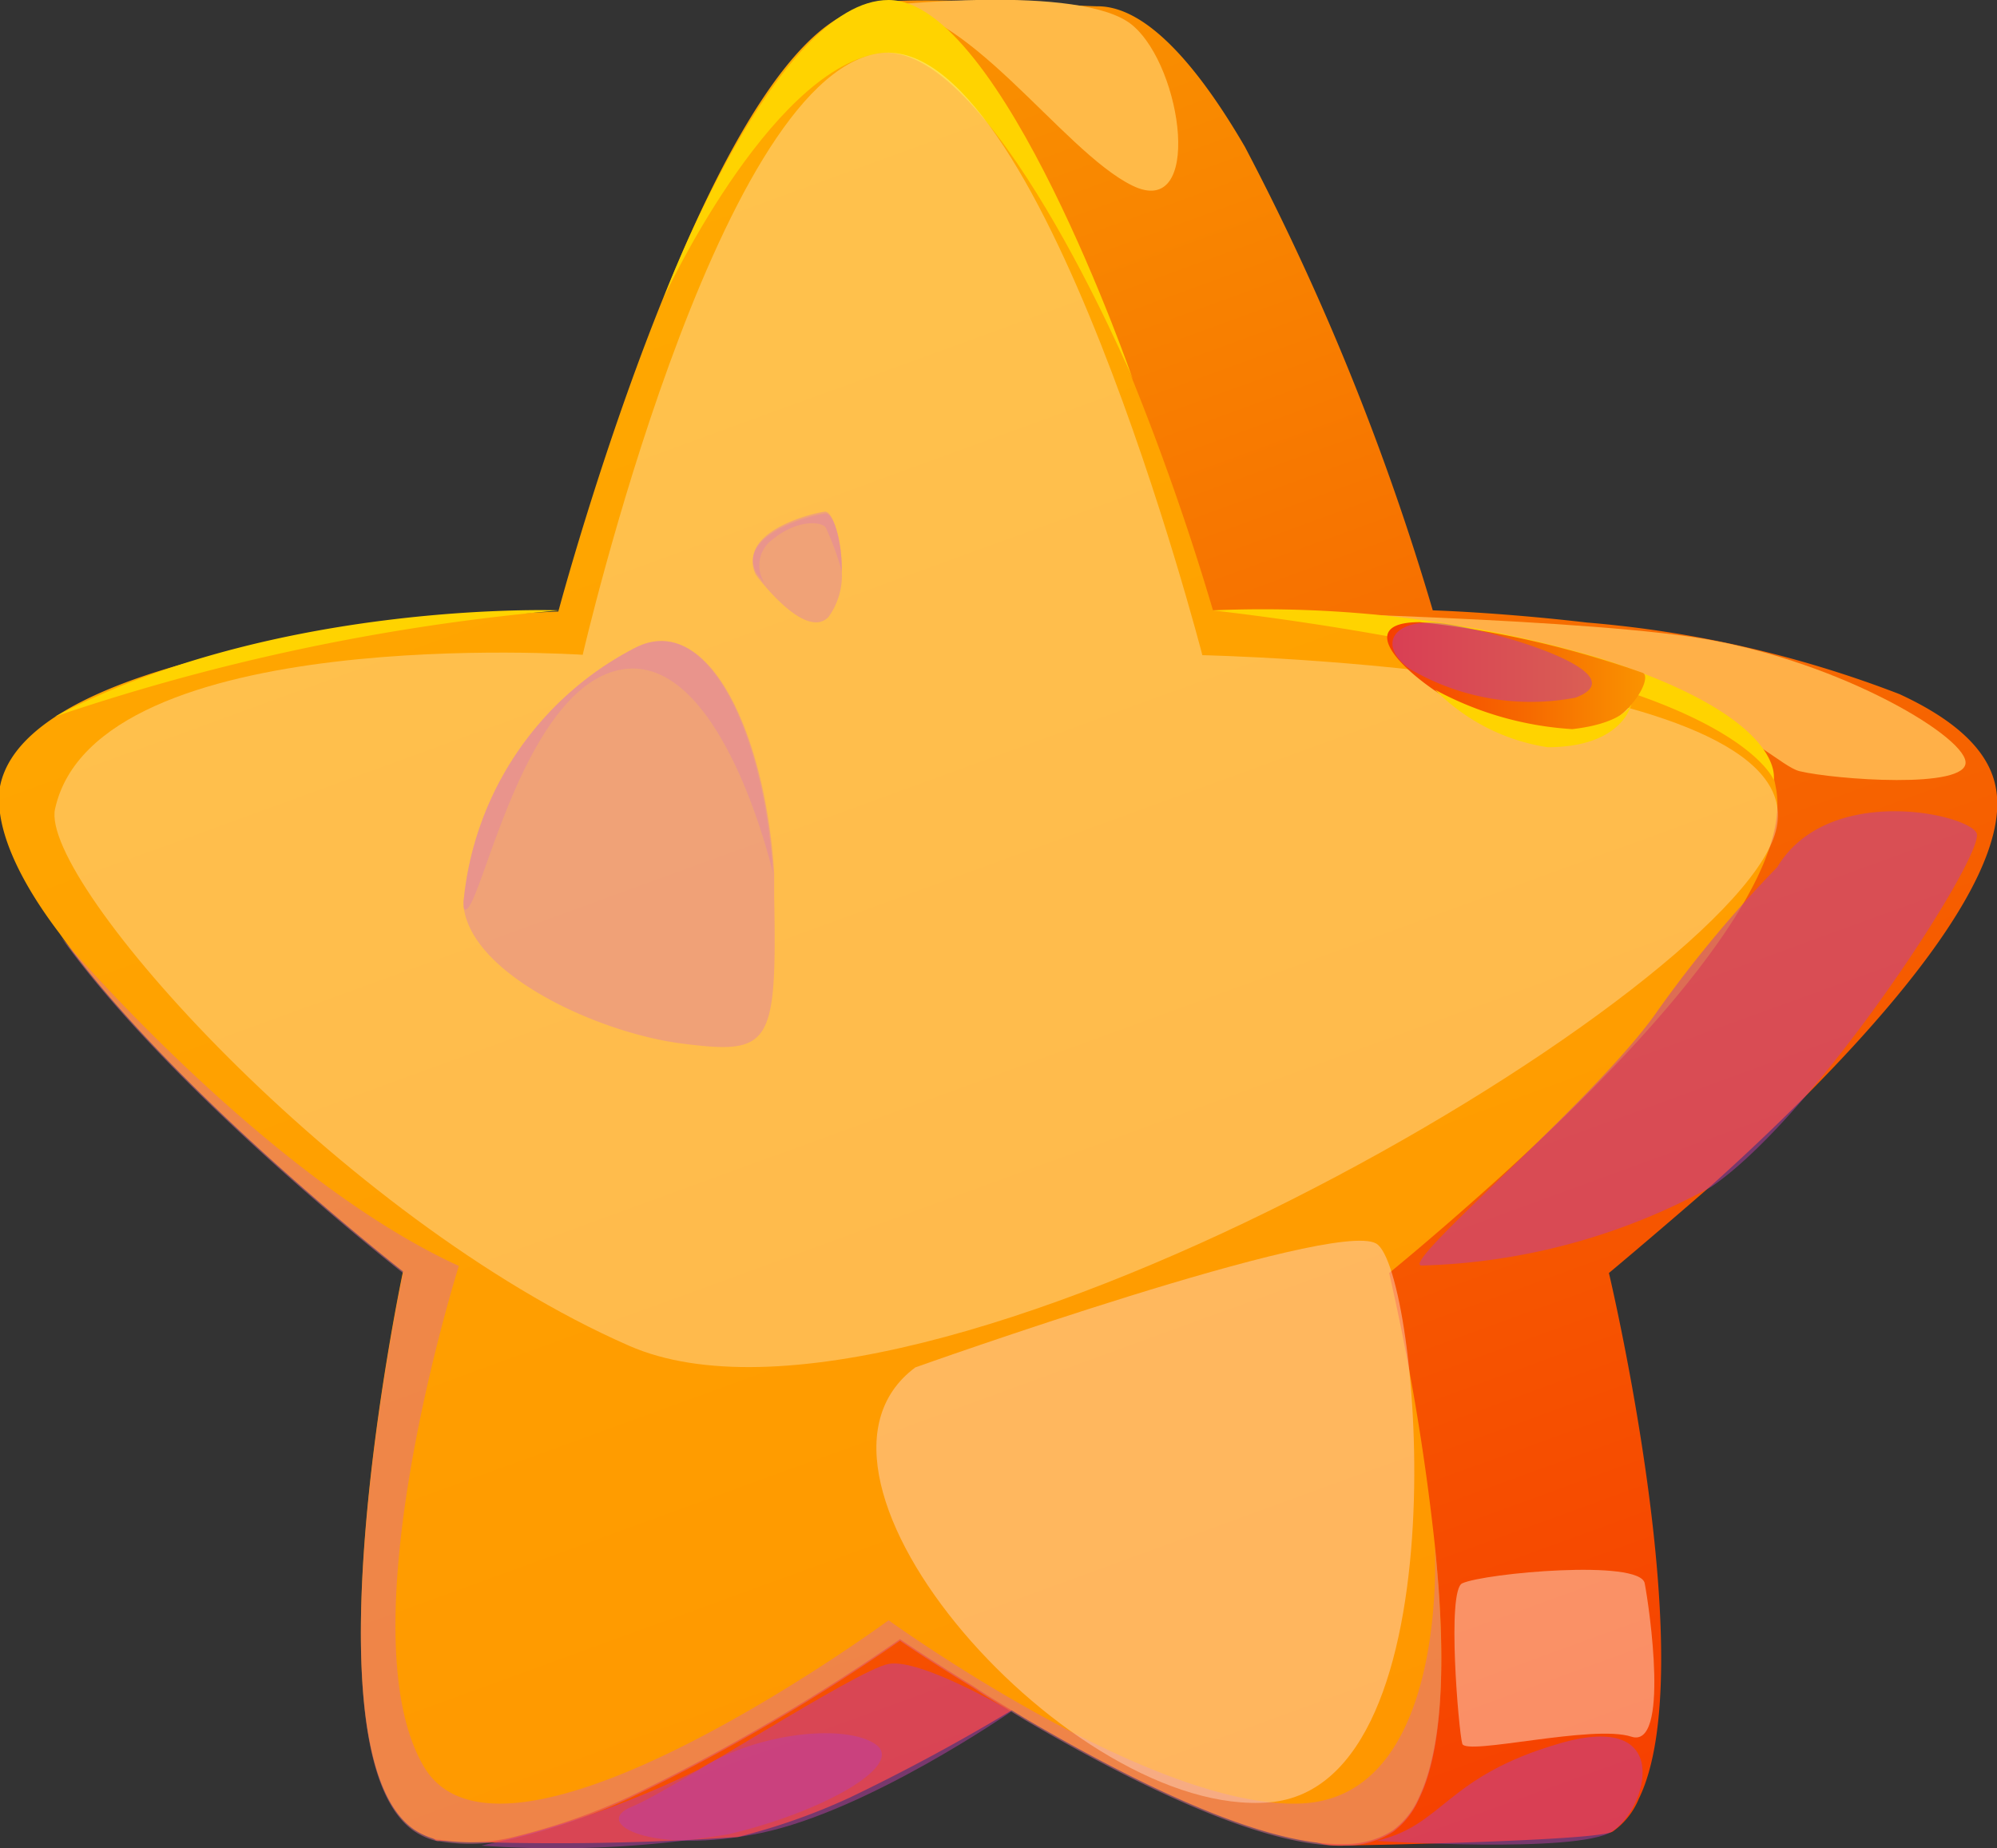 <svg xmlns="http://www.w3.org/2000/svg" xmlns:xlink="http://www.w3.org/1999/xlink" viewBox="0 0 50.79 47"><rect x="0" y="0" width="50.79" height="47" fill="#333333" stroke="none"/><defs><style>.cls-1{isolation:isolate;}.cls-2{fill:url(#Безымянный_градиент_560);}.cls-3{fill:url(#Безымянный_градиент_140);}.cls-4{fill:#bd3ea9;}.cls-10,.cls-11,.cls-4,.cls-8{mix-blend-mode:multiply;opacity:0.5;}.cls-5{fill:#ffb048;}.cls-6{fill:#ffba48;}.cls-7{fill:#ffd300;}.cls-8{fill:#e07090;}.cls-13,.cls-9{fill:#fff;mix-blend-mode:soft-light;}.cls-9{opacity:0.3;}.cls-10{fill:#ffd4bd;}.cls-11{fill:#e386a2;}.cls-12{fill:url(#Безымянный_градиент_560-2);}.cls-13{opacity:0.4;}</style><linearGradient id="Безымянный_градиент_560" x1="36.23" y1="48.32" x2="19.07" y2="1.18" gradientUnits="userSpaceOnUse"><stop offset="0" stop-color="#f63f00"/><stop offset="0.55" stop-color="#f66a00"/><stop offset="1" stop-color="#fa9300"/></linearGradient><linearGradient id="Безымянный_градиент_140" x1="32.51" y1="47.7" x2="16" y2="2.35" gradientUnits="userSpaceOnUse"><stop offset="0" stop-color="#ff9600"/><stop offset="1" stop-color="#ffa900"/></linearGradient><linearGradient id="Безымянный_градиент_560-2" x1="35.29" y1="17.29" x2="41.83" y2="17.29" xlink:href="#Безымянный_градиент_560"/></defs><g class="cls-1"><g id="Слой_2" data-name="Слой 2"><g id="layer1"><path class="cls-2" d="M40.92,32.37s2.39,10.05.76,13.37a1.91,1.91,0,0,1-.66.83c-.33.24-6.34.35-6.84.36-2.13.06,0-1.71-2.53-3.2-.47-.28-.92-.55-1.31-.8-1.12-.7-1.86-1.22-1.86-1.22a49.69,49.69,0,0,1-6.87,4,16,16,0,0,1-2.84,1,67,67,0,0,1-7.68.09c-2.79-1.94,4.6-13.91,4.71-14.46v0S4.9,23.89,5.63,20h0c.77-4,14.19-4.45,14.19-4.45S18.39,2.87,21.92.16c.45-.34,5.54,0,6,0,1.23,0,2.54,1.51,3.74,3.57a64.41,64.41,0,0,1,4.78,11.79s1.7.05,3.92.31a28.57,28.57,0,0,1,7.95,1.82c1.3.6,2.24,1.36,2.44,2.33.57,2.63-4.14,7.39-7.22,10.16C42,31.47,40.92,32.37,40.92,32.37Z"/><path class="cls-3" d="M37.93,30.13c-1.49,1.34-2.6,2.24-2.6,2.24a59.64,59.64,0,0,1,1.16,6.9v0c.26,2.5.28,5-.4,6.43a2.08,2.08,0,0,1-.66.84,2.22,2.22,0,0,1-1.25.35c-2.13.06-5.58-1.71-8.12-3.2-.47-.29-.92-.55-1.3-.81-1.13-.69-1.87-1.2-1.87-1.2a50.15,50.15,0,0,1-6.87,4,16,16,0,0,1-2.84,1,4.67,4.67,0,0,1-2,.1l-.05,0a1.82,1.82,0,0,1-.6-.26c-2.8-1.94-.4-13.64-.28-14.19v0s-5.85-4.56-8.69-8.53l-.05-.07C.46,22.35-.16,21,0,20H0c.78-4,14.2-4.45,14.2-4.45S18.31.16,22.32.16c1.23,0,2.53,1.51,3.74,3.57a64.78,64.78,0,0,1,4.79,11.79s1.69.05,3.92.31a27.56,27.56,0,0,1,7.94,1.83C44,18.25,45,19,45.16,20,45.72,22.62,41,27.37,37.93,30.13Z"/><path class="cls-4" d="M45.2,22.05c1.28-2.13,4.81-1.37,5.07-.87s-4.05,7.17-6.75,9a16.17,16.17,0,0,1-7.36,2c-.63,0,4.44-4.22,6-6.48A31,31,0,0,1,45.2,22.05Z"/><path class="cls-4" d="M25.72,43.52s-2.3-1.36-3.12-1.21-5.47,3.2-6.53,3.63.54,1.24,3.28.67S25.72,43.52,25.72,43.52Z"/><path class="cls-5" d="M30.84,15.52s8.59.16,12.15.67,6.93,2.47,7,3.18-3.35.45-4.22.24S42.51,16.07,30.84,15.52Z"/><path class="cls-6" d="M22.32.16C24.52,0,27,3.84,28.8,4.72s1.29-3,0-4.08S22.32.16,22.32.16Z"/><path class="cls-4" d="M35,46.81c1.74-.4,1.74-1.63,4.67-2.48S41.89,46,41,46.57,35,46.81,35,46.81Z"/><path class="cls-7" d="M30.84,15.52a73.29,73.29,0,0,1,9.59,1.77c4.15,1.17,4.68,2.54,4.68,2.54s.37-1.57-4.45-3.1A30.07,30.07,0,0,0,30.84,15.52Z"/><path class="cls-7" d="M1.4,18.22a54.83,54.83,0,0,1,12.83-2.7S7.05,15.25,1.4,18.22Z"/><path class="cls-7" d="M16.88,7.57s2.65-5.72,5.44-6.21,6.49,8.28,6.49,8.28S25.48,0,22.6,0,16.88,7.57,16.88,7.57Z"/><path class="cls-8" d="M36.09,45.74a2.08,2.08,0,0,1-.66.84,2.22,2.22,0,0,1-1.25.35c-2.13.06-5.58-1.71-8.12-3.2-.47-.29-.92-.55-1.3-.81-1.13-.69-1.87-1.2-1.87-1.2a50.15,50.15,0,0,1-6.87,4,16,16,0,0,1-2.84,1,4.67,4.67,0,0,1-2,.1l-.05,0a1.82,1.82,0,0,1-.6-.26c-2.8-1.94-.4-13.64-.28-14.19v0s-5.85-4.56-8.69-8.53c.59.69,5.45,6.22,10.11,8.35,0,0-2.93,9.27-.89,12.73S22.6,41.2,22.6,41.2,29.24,46,33.07,45.86c3.63-.14,3.45-6,3.42-6.55C36.75,41.81,36.77,44.36,36.09,45.74Z"/><path class="cls-9" d="M1.4,20.57C1,22.41,8.65,31,16,34.22s27.82-8.77,29.14-13-14.56-4.56-14.56-4.56S26.45.67,22.32,1.36s-7.5,15.29-7.5,15.29S2.44,15.82,1.4,20.57Z"/><path class="cls-10" d="M23.28,34.77c-3.75,2.79,4,11.48,9,11.06S36.11,32.25,35,31.62,23.28,34.77,23.28,34.77Z"/><path class="cls-11" d="M17.38,26.54c-2.12-.26-5.32-1.72-5.58-3.43h0a.88.88,0,0,1,0-.28,8.11,8.11,0,0,1,4.36-6.36c1.88-.94,3.31,2.21,3.53,5.74v0l0,.6C19.76,26.59,19.6,26.82,17.38,26.54Z"/><path class="cls-11" d="M21.41,14.53h0a1.8,1.8,0,0,1-.34,1.16c-.4.41-1.09-.2-1.52-.68h0l0,0a5.13,5.13,0,0,1-.33-.4c-.47-1,1.31-1.49,1.75-1.55C21.19,13,21.42,13.76,21.41,14.53Z"/><path class="cls-11" d="M19.66,22.2c-.24-1-1.56-5.68-3.93-5.16-2.55.57-3.56,6.46-3.93,6.07h0a.88.88,0,0,1,0-.28,8.11,8.11,0,0,1,4.36-6.36C18,15.52,19.44,18.67,19.66,22.2Z"/><path class="cls-11" d="M21.41,14.53A7.14,7.14,0,0,0,21,13.41c-.13-.16-.77-.21-1.44.38a.81.81,0,0,0,0,1.17,5.13,5.13,0,0,1-.33-.4c-.47-1,1.31-1.49,1.75-1.55C21.19,13,21.42,13.76,21.41,14.53Z"/><path class="cls-12" d="M36.11,15.82c-2.41,0,1,2.58,3,2.91s3-1.49,2.67-1.62A24.86,24.86,0,0,0,36.11,15.82Z"/><path class="cls-4" d="M35.84,17a6.07,6.07,0,0,0,4.23.74c1.69-.64-2.22-1.75-3.41-1.89S35,16.37,35.84,17Z"/><path class="cls-7" d="M36.5,17.54a8.37,8.37,0,0,0,3.49,1c1.32-.15,1.5-.63,1.5-.63S41.27,19,39.36,19A5.09,5.09,0,0,1,36.5,17.54Z"/><path class="cls-13" d="M37.19,40.26c-.4.18-.09,3.77,0,4.08s3.32-.5,4.3-.18.46-3.28.34-3.9S37.77,40,37.19,40.26Z"/><path class="cls-4" d="M12.24,46.93A24.67,24.67,0,0,0,17.76,45c1.58-1,3.83-1.16,4.53-.63s-1.37,1.71-3.76,2.27A26.86,26.86,0,0,1,12.24,46.93Z"/></g></g></g></svg>